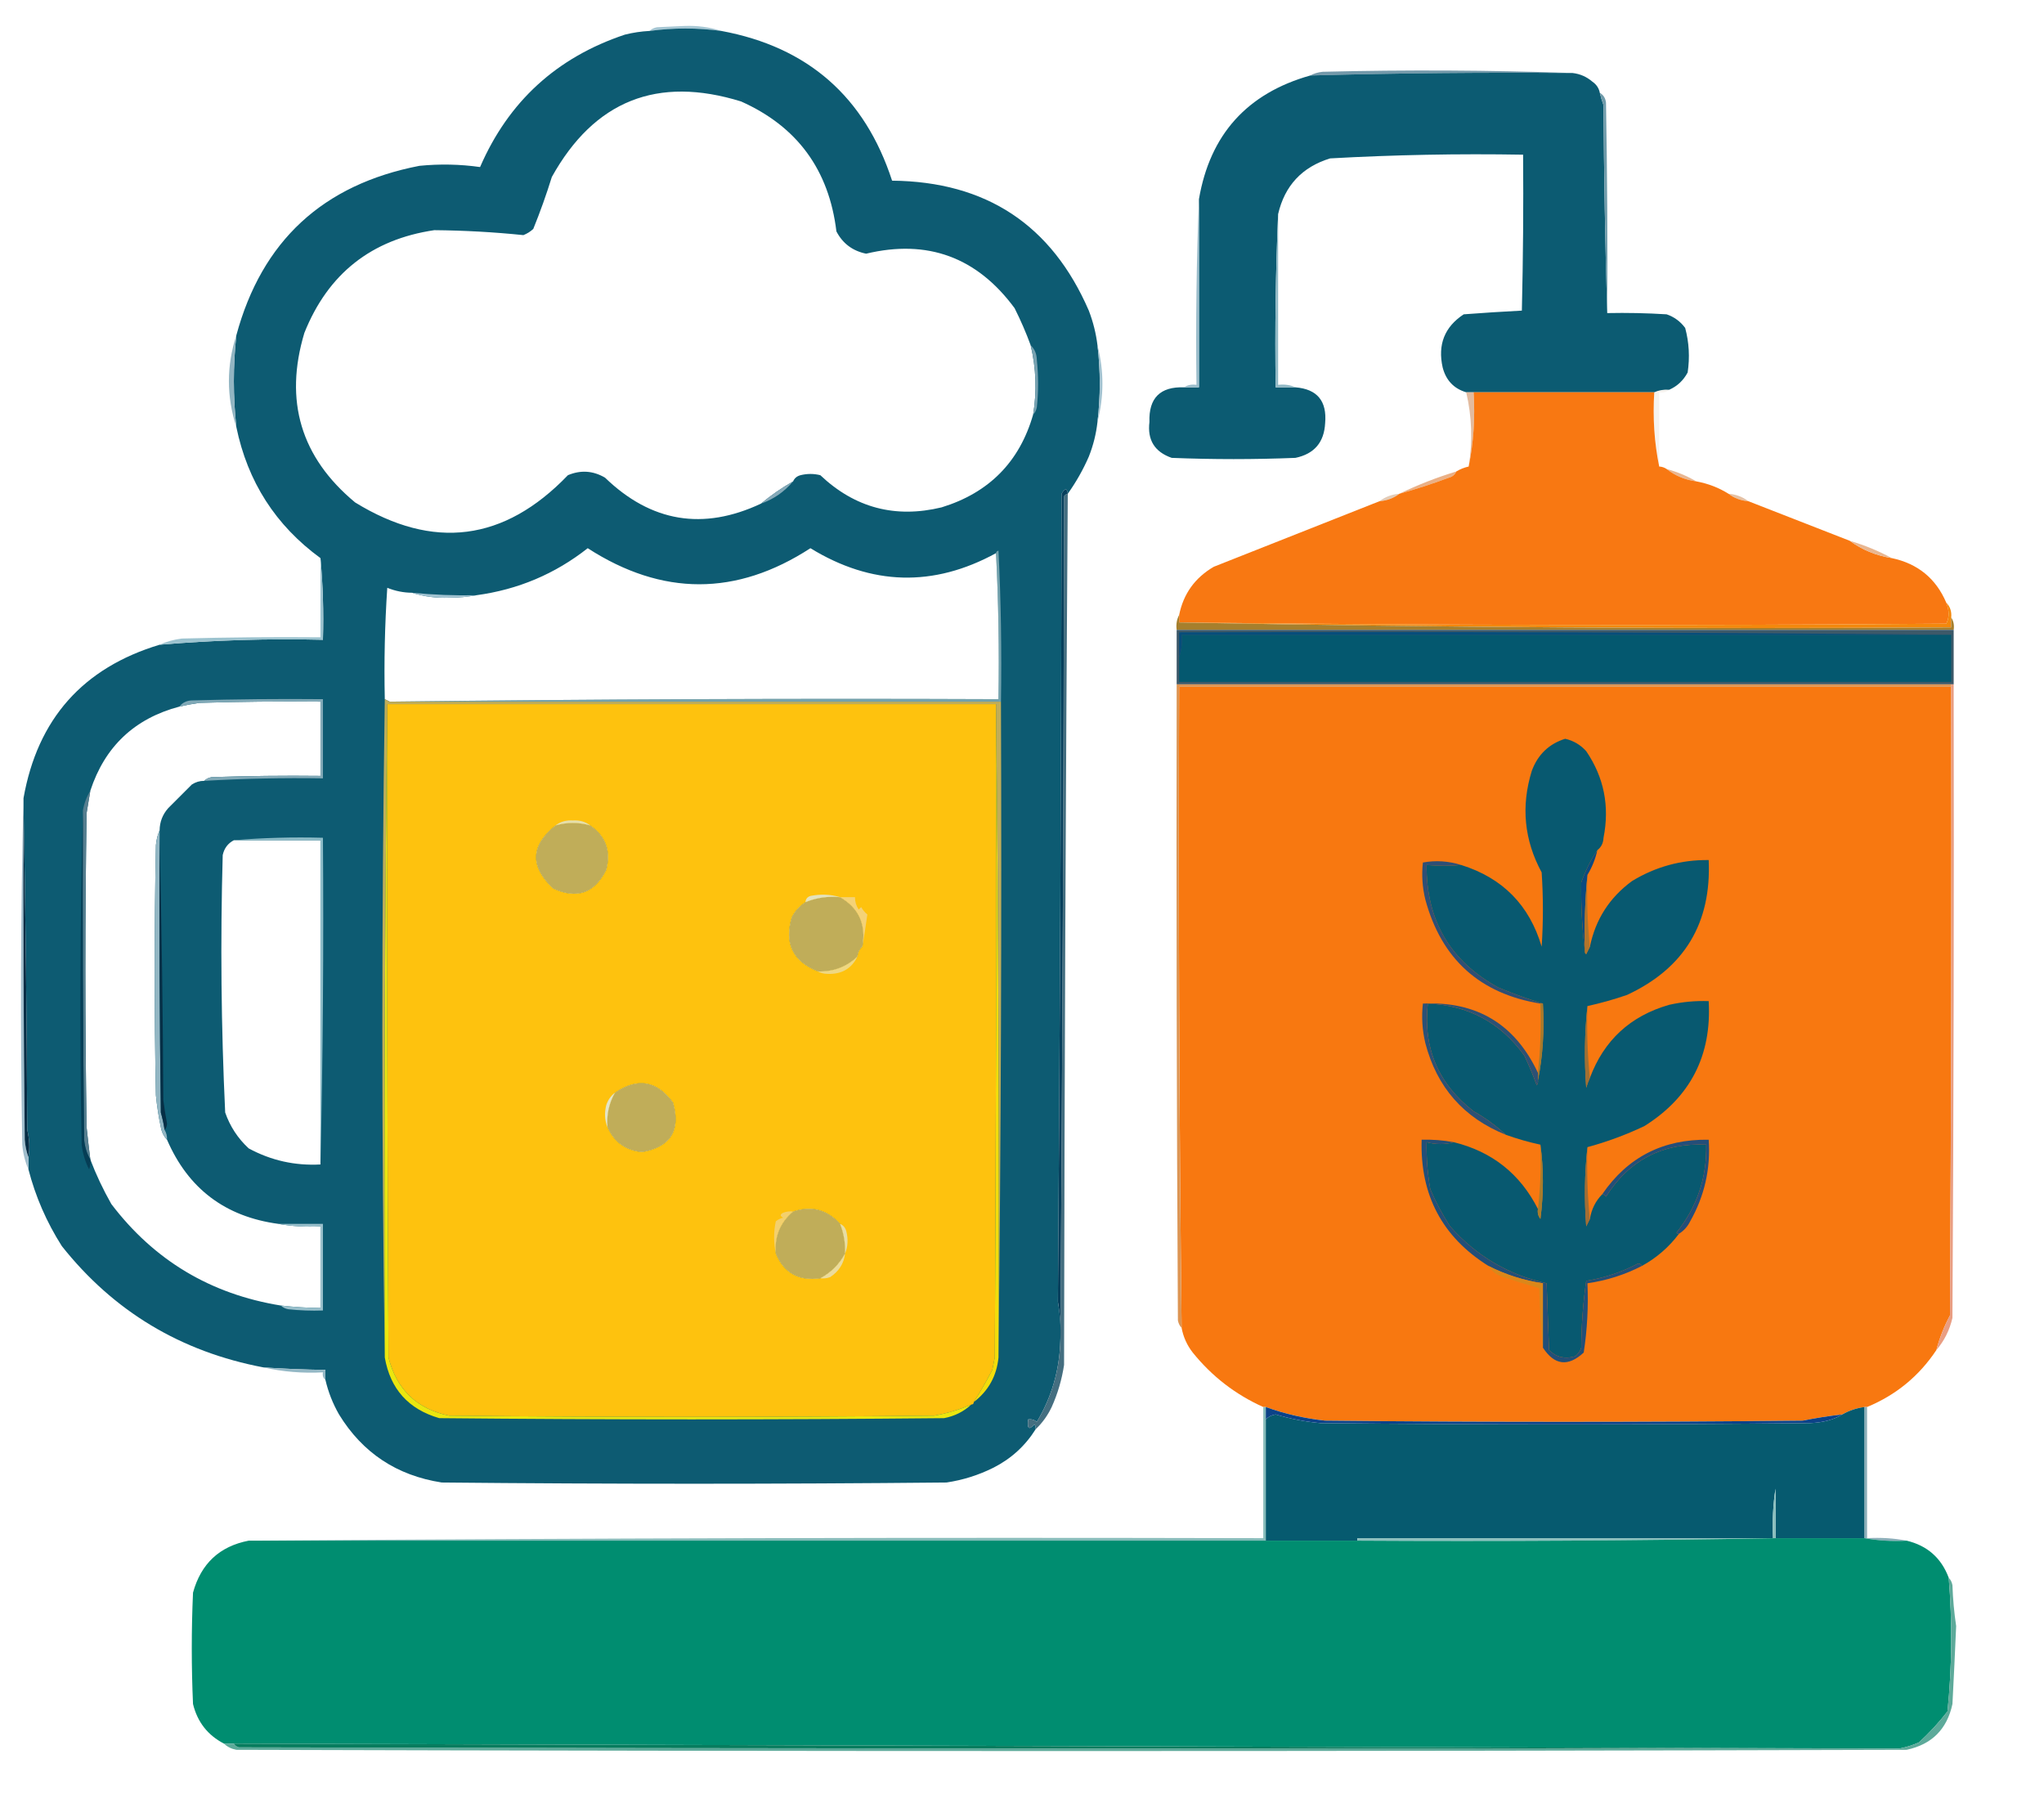 <?xml version="1.0" encoding="UTF-8"?>
<!DOCTYPE svg PUBLIC "-//W3C//DTD SVG 1.1//EN" "http://www.w3.org/Graphics/SVG/1.1/DTD/svg11.dtd">
<svg xmlns="http://www.w3.org/2000/svg" version="1.1" width="826px" height="727px" style="shape-rendering:geometricPrecision; text-rendering:geometricPrecision; image-rendering:optimizeQuality; fill-rule:evenodd; clip-rule:evenodd" xmlns:xlink="http://www.w3.org/1999/xlink">
<g><path style="opacity:1" fill="#a5c6d3" d="M 291.5,12.5 C 281.829,11.2 272.162,11.2 262.5,12.5C 263.263,11.732 264.263,11.232 265.5,11C 269.167,10.833 272.833,10.667 276.5,10.5C 281.767,10.287 286.767,10.954 291.5,12.5 Z"/></g>
<g><path style="opacity:1" fill="#0d5b72" d="M 291.5,12.5 C 326.473,18.971 349.473,39.137 360.5,73C 398.495,73.363 424.995,90.863 440,125.5C 441.74,130.035 442.906,134.702 443.5,139.5C 444.731,149.829 444.731,160.163 443.5,170.5C 442.964,175.31 441.797,179.977 440,184.5C 437.66,189.855 434.826,194.855 431.5,199.5C 431.225,197.158 430.392,197.158 429,199.5C 428.83,308.361 428.33,417.194 427.5,526C 428.425,531.116 428.758,536.283 428.5,541.5C 428.219,553.378 425.052,564.378 419,574.5C 417.989,573.663 416.822,573.33 415.5,573.5C 415.008,577.29 415.841,577.956 418,575.5C 418.464,576.094 418.631,576.761 418.5,577.5C 414.299,584.198 408.633,589.364 401.5,593C 395.483,596.006 389.149,598.006 382.5,599C 314.5,599.667 246.5,599.667 178.5,599C 160.344,596.184 146.511,587.017 137,571.5C 134.474,567.086 132.641,562.42 131.5,557.5C 131.5,556.167 131.5,554.833 131.5,553.5C 123.156,553.388 114.822,553.055 106.5,552.5C 73.07,546.168 45.903,529.834 25,503.5C 18.834,493.814 14.334,483.481 11.5,472.5C 11.5,470.833 11.5,469.167 11.5,467.5C 12.073,463.926 11.906,460.26 11,456.5C 10.833,412.665 10.333,368.998 9.5,325.5C 9.5,324.5 9.5,323.5 9.5,322.5C 15.156,290.514 33.49,269.848 64.5,260.5C 86.437,258.634 108.437,257.967 130.5,258.5C 130.828,247.321 130.495,236.321 129.5,225.5C 111.385,212.289 100.051,194.622 95.5,172.5C 94.167,160.167 94.167,147.833 95.5,135.5C 105.794,97.379 130.461,74.546 169.5,67C 177.746,66.185 185.912,66.352 194,67.5C 205.483,41.022 224.983,23.189 252.5,14C 255.793,13.174 259.126,12.674 262.5,12.5C 272.162,11.2 281.829,11.2 291.5,12.5 Z M 416.5,139.5 C 418.71,148.75 419.044,158.083 417.5,167.5C 412.015,186.609 399.682,199.109 380.5,205C 361.766,209.523 345.433,205.189 331.5,192C 328.833,191.333 326.167,191.333 323.5,192C 322.058,192.377 321.058,193.21 320.5,194.5C 315.886,197.117 311.553,200.117 307.5,203.5C 284.108,214.467 263.108,210.967 244.5,193C 239.657,190.165 234.657,189.832 229.5,192C 203.793,218.768 175.126,222.434 143.5,203C 121.585,184.803 114.751,161.97 123,134.5C 132.57,110.593 150.07,96.759 175.5,93C 187.55,93.104 199.55,93.771 211.5,95C 213.002,94.417 214.335,93.584 215.5,92.5C 218.296,85.614 220.796,78.614 223,71.5C 240.162,40.675 265.662,30.509 299.5,41C 322.169,51.13 335.002,68.629 338,93.5C 340.554,98.383 344.554,101.383 350,102.5C 374.798,96.559 394.798,103.892 410,124.5C 412.464,129.401 414.631,134.401 416.5,139.5 Z M 402.5,223.5 C 403.497,242.993 403.83,262.66 403.5,282.5C 321.332,282.167 239.332,282.501 157.5,283.5C 156.833,283.167 156.167,282.833 155.5,282.5C 155.167,267.485 155.501,252.485 156.5,237.5C 159.708,238.802 163.041,239.469 166.5,239.5C 171.233,241.046 176.233,241.713 181.5,241.5C 185.349,241.499 189.016,241.165 192.5,240.5C 209.293,238.241 224.293,231.908 237.5,221.5C 267.603,240.928 297.603,240.928 327.5,221.5C 352.221,236.649 377.221,237.315 402.5,223.5 Z M 82.5,315.5 C 80.692,315.491 79.025,315.991 77.5,317C 74.333,320.167 71.167,323.333 68,326.5C 65.713,329.072 64.546,332.072 64.5,335.5C 63.691,337.292 63.191,339.292 63,341.5C 62.333,375.167 62.333,408.833 63,442.5C 63.422,446.872 64.088,451.205 65,455.5C 65.374,457.491 66.207,459.158 67.5,460.5C 76.039,480.28 91.039,491.614 112.5,494.5C 117.975,495.489 123.642,495.822 129.5,495.5C 129.5,506.5 129.5,517.5 129.5,528.5C 124.146,528.431 118.813,528.098 113.5,527.5C 85.121,522.902 62.287,509.235 45,486.5C 41.67,480.646 38.836,474.646 36.5,468.5C 35.965,464.181 35.465,459.848 35,455.5C 34.333,413.167 34.333,370.833 35,328.5C 35.502,325.487 36.002,322.487 36.5,319.5C 42.357,301.642 54.357,290.309 72.5,285.5C 75.127,284.895 77.793,284.395 80.5,284C 96.83,283.5 113.163,283.333 129.5,283.5C 129.5,293.5 129.5,303.5 129.5,313.5C 114.83,313.333 100.163,313.5 85.5,314C 84.263,314.232 83.263,314.732 82.5,315.5 Z M 238.5,333.5 C 244.83,337.854 246.997,343.854 245,351.5C 240.273,360.965 233.106,363.465 223.5,359C 214.028,350.076 214.361,341.576 224.5,333.5C 229.167,332.167 233.833,332.167 238.5,333.5 Z M 94.5,339.5 C 106.167,339.5 117.833,339.5 129.5,339.5C 129.5,383.167 129.5,426.833 129.5,470.5C 119.19,471.053 109.523,468.887 100.5,464C 96.123,459.957 92.956,455.124 91,449.5C 89.361,414.881 89.027,380.214 90,345.5C 90.599,342.746 92.099,340.746 94.5,339.5 Z M 339.5,362.5 C 347.086,366.868 350.086,373.535 348.5,382.5C 347.326,383.514 346.66,384.847 346.5,386.5C 342.058,390.715 336.725,392.715 330.5,392.5C 320.306,388.444 316.806,381.11 320,370.5C 321.331,368.004 323.164,366.004 325.5,364.5C 329.933,362.699 334.6,362.033 339.5,362.5 Z M 245.5,455.5 C 245.041,450.485 246.041,445.819 248.5,441.5C 257.657,435.26 265.49,436.593 272,445.5C 275.193,456.783 271.026,463.45 259.5,465.5C 252.885,464.884 248.218,461.55 245.5,455.5 Z M 339.5,494.5 C 341.002,498.342 341.668,502.342 341.5,506.5C 339.192,510.808 335.858,514.142 331.5,516.5C 322.765,517.711 316.765,514.378 313.5,506.5C 312.917,499.573 315.25,493.906 320.5,489.5C 327.978,487.053 334.311,488.72 339.5,494.5 Z"/></g>
<g><path style="opacity:1" fill="#7499aa" d="M 635.5,29.5 C 600.149,29.207 564.816,29.54 529.5,30.5C 530.952,29.698 532.618,29.198 534.5,29C 568.336,28.169 602.002,28.336 635.5,29.5 Z"/></g>
<g><path style="opacity:1" fill="#0c5b72" d="M 635.5,29.5 C 638.516,29.841 641.182,31.007 643.5,33C 645.141,34.129 646.141,35.629 646.5,37.5C 646.892,39.179 647.392,40.846 648,42.5C 648.168,70.67 648.668,98.67 649.5,126.5C 657.507,126.334 665.507,126.5 673.5,127C 676.539,128.031 679.039,129.865 681,132.5C 682.576,138.388 682.909,144.388 682,150.5C 680.264,153.739 677.764,156.073 674.5,157.5C 672.379,157.325 670.379,157.659 668.5,158.5C 644.167,158.5 619.833,158.5 595.5,158.5C 594.5,158.5 593.5,158.5 592.5,158.5C 587.519,157.017 584.353,153.684 583,148.5C 580.922,139.254 583.756,132.087 591.5,127C 599.248,126.412 607.081,125.912 615,125.5C 615.5,104.503 615.667,83.503 615.5,62.5C 589.457,62.046 563.457,62.546 537.5,64C 526.178,67.488 519.178,74.988 516.5,86.5C 515.502,109.661 515.169,132.994 515.5,156.5C 518.167,156.5 520.833,156.5 523.5,156.5C 532.29,157.203 536.29,162.037 535.5,171C 535.093,178.741 531.093,183.408 523.5,185C 506.833,185.667 490.167,185.667 473.5,185C 466.606,182.602 463.606,177.769 464.5,170.5C 464.173,160.827 468.839,156.161 478.5,156.5C 480.5,156.5 482.5,156.5 484.5,156.5C 484.5,131.167 484.5,105.833 484.5,80.5C 488.964,54.369 503.964,37.702 529.5,30.5C 564.816,29.54 600.149,29.207 635.5,29.5 Z"/></g>
<g><path style="opacity:1" fill="#709baa" d="M 646.5,37.5 C 647.966,38.347 648.8,39.68 649,41.5C 649.5,69.831 649.667,98.165 649.5,126.5C 648.668,98.67 648.168,70.67 648,42.5C 647.392,40.846 646.892,39.179 646.5,37.5 Z"/></g>
<g><path style="opacity:1" fill="#91b9c5" d="M 516.5,86.5 C 516.5,109.5 516.5,132.5 516.5,155.5C 519.059,155.198 521.393,155.532 523.5,156.5C 520.833,156.5 518.167,156.5 515.5,156.5C 515.169,132.994 515.502,109.661 516.5,86.5 Z"/></g>
<g><path style="opacity:1" fill="#9bbdcb" d="M 484.5,80.5 C 484.5,105.833 484.5,131.167 484.5,156.5C 482.5,156.5 480.5,156.5 478.5,156.5C 479.919,155.549 481.585,155.216 483.5,155.5C 483.169,130.328 483.502,105.328 484.5,80.5 Z"/></g>
<g><path style="opacity:1" fill="#a3c3d1" d="M 443.5,139.5 C 446.167,149.833 446.167,160.167 443.5,170.5C 444.731,160.163 444.731,149.829 443.5,139.5 Z"/></g>
<g><path style="opacity:1" fill="#78a2b1" d="M 416.5,139.5 C 418.13,141.026 418.963,143.026 419,145.5C 419.667,151.833 419.667,158.167 419,164.5C 418.768,165.737 418.268,166.737 417.5,167.5C 419.044,158.083 418.71,148.75 416.5,139.5 Z"/></g>
<g><path style="opacity:1" fill="#e2bb9f" d="M 592.5,158.5 C 593.5,158.5 594.5,158.5 595.5,158.5C 596.141,168.889 595.474,178.889 593.5,188.5C 595.15,178.32 594.816,168.32 592.5,158.5 Z"/></g>
<g><path style="opacity:0.273" fill="#dbd1c5" d="M 674.5,157.5 C 673.432,158.434 672.099,158.768 670.5,158.5C 670.5,168.5 670.5,178.5 670.5,188.5C 668.526,178.889 667.859,168.889 668.5,158.5C 670.379,157.659 672.379,157.325 674.5,157.5 Z"/></g>
<g><path style="opacity:1" fill="#92b5c2" d="M 95.5,135.5 C 94.167,147.833 94.167,160.167 95.5,172.5C 91.5,160.167 91.5,147.833 95.5,135.5 Z"/></g>
<g><path style="opacity:1" fill="#e9b691" d="M 673.5,189.5 C 677.797,190.655 681.797,192.321 685.5,194.5C 680.952,193.885 676.952,192.219 673.5,189.5 Z"/></g>
<g><path style="opacity:1" fill="#eab086" d="M 588.5,190.5 C 587.942,191.79 586.942,192.623 585.5,193C 578.905,195.468 572.239,197.635 565.5,199.5C 572.854,195.933 580.521,192.933 588.5,190.5 Z"/></g>
<g><path style="opacity:1" fill="#86aab9" d="M 320.5,194.5 C 316.97,198.703 312.636,201.703 307.5,203.5C 311.553,200.117 315.886,197.117 320.5,194.5 Z"/></g>
<g><path style="opacity:1" fill="#e2cbb7" d="M 565.5,199.5 C 563.208,201.267 560.542,202.267 557.5,202.5C 559.792,200.733 562.458,199.733 565.5,199.5 Z"/></g>
<g><path style="opacity:1" fill="#e5c1a4" d="M 698.5,199.5 C 701.542,199.733 704.208,200.733 706.5,202.5C 703.458,202.267 700.792,201.267 698.5,199.5 Z"/></g>
<g><path style="opacity:1" fill="#f87812" d="M 595.5,158.5 C 619.833,158.5 644.167,158.5 668.5,158.5C 667.859,168.889 668.526,178.889 670.5,188.5C 671.609,188.557 672.609,188.89 673.5,189.5C 676.952,192.219 680.952,193.885 685.5,194.5C 690.223,195.37 694.556,197.036 698.5,199.5C 700.792,201.267 703.458,202.267 706.5,202.5C 720.126,207.822 733.793,213.155 747.5,218.5C 752.508,222.162 758.174,224.496 764.5,225.5C 775.005,227.737 782.338,233.737 786.5,243.5C 787.778,246.731 787.778,249.564 786.5,252C 683.097,252.831 579.763,252.664 476.5,251.5C 476.5,250.5 476.5,249.5 476.5,248.5C 478.22,239.937 482.887,233.437 490.5,229C 512.865,220.147 535.198,211.314 557.5,202.5C 560.542,202.267 563.208,201.267 565.5,199.5C 572.239,197.635 578.905,195.468 585.5,193C 586.942,192.623 587.942,191.79 588.5,190.5C 590.05,189.559 591.716,188.893 593.5,188.5C 595.474,178.889 596.141,168.889 595.5,158.5 Z"/></g>
<g><path style="opacity:1" fill="#e9b690" d="M 747.5,218.5 C 753.485,220.267 759.152,222.6 764.5,225.5C 758.174,224.496 752.508,222.162 747.5,218.5 Z"/></g>
<g><path style="opacity:0.959" fill="#a7c7d5" d="M 166.5,239.5 C 175.138,240.34 183.805,240.673 192.5,240.5C 189.016,241.165 185.349,241.499 181.5,241.5C 176.233,241.713 171.233,241.046 166.5,239.5 Z"/></g>
<g><path style="opacity:1" fill="#f3880c" d="M 786.5,243.5 C 788.074,245.102 788.741,247.102 788.5,249.5C 788.5,250.833 788.5,252.167 788.5,253.5C 684.161,254.164 580.161,253.498 476.5,251.5C 579.763,252.664 683.097,252.831 786.5,252C 787.778,249.564 787.778,246.731 786.5,243.5 Z"/></g>
<g><path style="opacity:1" fill="#a67f2d" d="M 476.5,248.5 C 476.5,249.5 476.5,250.5 476.5,251.5C 580.161,253.498 684.161,254.164 788.5,253.5C 788.5,252.167 788.5,250.833 788.5,249.5C 789.451,250.919 789.784,252.585 789.5,254.5C 684.833,254.5 580.167,254.5 475.5,254.5C 475.205,252.265 475.539,250.265 476.5,248.5 Z"/></g>
<g><path style="opacity:1" fill="#9cc3cf" d="M 129.5,225.5 C 130.495,236.321 130.828,247.321 130.5,258.5C 108.437,257.967 86.437,258.634 64.5,260.5C 67.258,259.239 70.258,258.406 73.5,258C 92.164,257.5 110.83,257.333 129.5,257.5C 129.5,246.833 129.5,236.167 129.5,225.5 Z"/></g>
<g><path style="opacity:1" fill="#3d5969" d="M 475.5,254.5 C 580.167,254.5 684.833,254.5 789.5,254.5C 789.5,261.833 789.5,269.167 789.5,276.5C 789.167,276.5 788.833,276.5 788.5,276.5C 684.167,276.5 579.833,276.5 475.5,276.5C 475.5,269.167 475.5,261.833 475.5,254.5 Z"/></g>
<g><path style="opacity:1" fill="#04586f" d="M 788.5,256.5 C 788.5,262.833 788.5,269.167 788.5,275.5C 684.5,275.5 580.5,275.5 476.5,275.5C 476.5,272.167 476.5,268.833 476.5,265.5C 477.477,262.713 477.81,259.713 477.5,256.5C 581.167,256.5 684.833,256.5 788.5,256.5 Z"/></g>
<g><path style="opacity:1" fill="#074d7b" d="M 788.5,256.5 C 684.833,256.5 581.167,256.5 477.5,256.5C 477.81,259.713 477.477,262.713 476.5,265.5C 476.5,262.167 476.5,258.833 476.5,255.5C 580.668,255.167 684.668,255.501 788.5,256.5 Z"/></g>
<g><path style="opacity:1" fill="#f87810" d="M 788.5,277.5 C 788.667,362.167 788.5,446.834 788,531.5C 785.633,535.943 783.799,540.61 782.5,545.5C 775.524,555.994 766.191,563.661 754.5,568.5C 754.167,568.5 753.833,568.5 753.5,568.5C 750.215,568.928 747.215,569.928 744.5,571.5C 739.139,572.099 733.806,572.933 728.5,574C 664.167,574.667 599.833,574.667 535.5,574C 527.239,573.116 519.239,571.282 511.5,568.5C 511.167,568.5 510.833,568.5 510.5,568.5C 499.268,563.461 489.768,556.128 482,546.5C 479.676,543.52 478.176,540.187 477.5,536.5C 476.513,450.185 476.18,363.851 476.5,277.5C 580.5,277.5 684.5,277.5 788.5,277.5 Z"/></g>
<g><path style="opacity:1" fill="#e99e83" d="M 788.5,276.5 C 788.833,276.5 789.167,276.5 789.5,276.5C 789.667,361.834 789.5,447.167 789,532.5C 787.857,537.453 785.69,541.786 782.5,545.5C 783.799,540.61 785.633,535.943 788,531.5C 788.5,446.834 788.667,362.167 788.5,277.5C 788.5,277.167 788.5,276.833 788.5,276.5 Z"/></g>
<g><path style="opacity:0.518" fill="#d3e4e3" d="M 402.5,223.5 C 402.56,222.957 402.893,222.624 403.5,222.5C 404.5,242.822 404.833,263.156 404.5,283.5C 322.167,283.5 239.833,283.5 157.5,283.5C 239.332,282.501 321.332,282.167 403.5,282.5C 403.83,262.66 403.497,242.993 402.5,223.5 Z"/></g>
<g><path style="opacity:1" fill="#c0ad59" d="M 155.5,282.5 C 156.167,282.833 156.833,283.167 157.5,283.5C 239.833,283.5 322.167,283.5 404.5,283.5C 404.833,372.002 404.499,460.335 403.5,548.5C 403.833,460.332 403.499,372.332 402.5,284.5C 320.5,284.5 238.5,284.5 156.5,284.5C 155.501,372.332 155.167,460.332 155.5,548.5C 154.167,459.833 154.167,371.167 155.5,282.5 Z M 238.5,333.5 C 244.83,337.854 246.997,343.854 245,351.5C 240.273,360.965 233.106,363.465 223.5,359C 214.028,350.076 214.361,341.576 224.5,333.5C 229.167,332.167 233.833,332.167 238.5,333.5 Z M 339.5,362.5 C 347.086,366.868 350.086,373.535 348.5,382.5C 347.326,383.514 346.66,384.847 346.5,386.5C 342.058,390.715 336.725,392.715 330.5,392.5C 320.306,388.444 316.806,381.11 320,370.5C 321.331,368.004 323.164,366.004 325.5,364.5C 329.933,362.699 334.6,362.033 339.5,362.5 Z M 245.5,455.5 C 245.041,450.485 246.041,445.819 248.5,441.5C 257.657,435.26 265.49,436.593 272,445.5C 275.193,456.783 271.026,463.45 259.5,465.5C 252.885,464.884 248.218,461.55 245.5,455.5 Z M 339.5,494.5 C 341.002,498.342 341.668,502.342 341.5,506.5C 339.192,510.808 335.858,514.142 331.5,516.5C 322.765,517.711 316.765,514.378 313.5,506.5C 312.917,499.573 315.25,493.906 320.5,489.5C 327.978,487.053 334.311,488.72 339.5,494.5 Z"/></g>
<g><path style="opacity:1" fill="#fec20e" d="M 156.5,284.5 C 238.5,284.5 320.5,284.5 402.5,284.5C 402.667,372.501 402.5,460.501 402,548.5C 401.667,550.167 401.333,551.833 401,553.5C 398.644,557.997 396.144,562.33 393.5,566.5C 393.5,567.167 393.167,567.5 392.5,567.5C 387.691,569.567 382.691,571.067 377.5,572C 312.167,572.667 246.833,572.667 181.5,572C 168.45,569.283 160.283,561.45 157,548.5C 156.5,460.501 156.333,372.501 156.5,284.5 Z M 238.5,333.5 C 244.83,337.854 246.997,343.854 245,351.5C 240.273,360.965 233.106,363.465 223.5,359C 214.028,350.076 214.361,341.576 224.5,333.5C 229.167,332.167 233.833,332.167 238.5,333.5 Z M 339.5,362.5 C 347.086,366.868 350.086,373.535 348.5,382.5C 347.326,383.514 346.66,384.847 346.5,386.5C 342.058,390.715 336.725,392.715 330.5,392.5C 320.306,388.444 316.806,381.11 320,370.5C 321.331,368.004 323.164,366.004 325.5,364.5C 329.933,362.699 334.6,362.033 339.5,362.5 Z M 245.5,455.5 C 245.041,450.485 246.041,445.819 248.5,441.5C 257.657,435.26 265.49,436.593 272,445.5C 275.193,456.783 271.026,463.45 259.5,465.5C 252.885,464.884 248.218,461.55 245.5,455.5 Z M 339.5,494.5 C 341.002,498.342 341.668,502.342 341.5,506.5C 339.192,510.808 335.858,514.142 331.5,516.5C 322.765,517.711 316.765,514.378 313.5,506.5C 312.917,499.573 315.25,493.906 320.5,489.5C 327.978,487.053 334.311,488.72 339.5,494.5 Z"/></g>
<g><path style="opacity:1" fill="#f3dd0b" d="M 402.5,284.5 C 403.499,372.332 403.833,460.332 403.5,548.5C 402.762,555.978 399.429,561.978 393.5,566.5C 396.144,562.33 398.644,557.997 401,553.5C 401.333,551.833 401.667,550.167 402,548.5C 402.5,460.501 402.667,372.501 402.5,284.5 Z"/></g>
<g><path style="opacity:1" fill="#81a9b7" d="M 82.5,315.5 C 83.263,314.732 84.263,314.232 85.5,314C 100.163,313.5 114.83,313.333 129.5,313.5C 129.5,303.5 129.5,293.5 129.5,283.5C 113.163,283.333 96.83,283.5 80.5,284C 77.793,284.395 75.127,284.895 72.5,285.5C 73.681,283.933 75.347,283.099 77.5,283C 95.163,282.5 112.83,282.333 130.5,282.5C 130.5,293.167 130.5,303.833 130.5,314.5C 114.476,314.245 98.476,314.578 82.5,315.5 Z"/></g>
<g><path style="opacity:1" fill="#e6dfab" d="M 238.5,333.5 C 233.833,332.167 229.167,332.167 224.5,333.5C 226.462,331.983 228.795,331.316 231.5,331.5C 234.205,331.316 236.538,331.983 238.5,333.5 Z"/></g>
<g><path style="opacity:1" fill="#567e8f" d="M 36.5,319.5 C 36.002,322.487 35.502,325.487 35,328.5C 34.333,370.833 34.333,413.167 35,455.5C 35.465,459.848 35.965,464.181 36.5,468.5C 35.113,466.123 34.279,463.457 34,460.5C 33.5,416.168 33.333,371.835 33.5,327.5C 34.008,324.569 35.008,321.902 36.5,319.5 Z"/></g>
<g><path style="opacity:1" fill="#0b4a7f" d="M 645.5,343.5 C 644.724,347.052 643.391,350.386 641.5,353.5C 640.506,363.653 640.172,373.986 640.5,384.5C 639.36,375.336 638.86,366.003 639,356.5C 640.892,351.379 643.058,347.045 645.5,343.5 Z"/></g>
<g><path style="opacity:1" fill="#dd9553" d="M 475.5,276.5 C 579.833,276.5 684.167,276.5 788.5,276.5C 788.5,276.833 788.5,277.167 788.5,277.5C 684.5,277.5 580.5,277.5 476.5,277.5C 476.18,363.851 476.513,450.185 477.5,536.5C 476.732,535.737 476.232,534.737 476,533.5C 475.5,447.834 475.333,362.167 475.5,276.5 Z"/></g>
<g><path style="opacity:1" fill="#e4e2bd" d="M 339.5,362.5 C 334.6,362.033 329.933,362.699 325.5,364.5C 325.577,363.25 326.244,362.417 327.5,362C 331.689,361.188 335.689,361.355 339.5,362.5 Z"/></g>
<g><path style="opacity:1" fill="#f4d277" d="M 339.5,362.5 C 341.5,362.5 343.5,362.5 345.5,362.5C 345.491,364.308 345.991,365.975 347,367.5C 347.333,367.167 347.667,366.833 348,366.5C 348.645,367.646 349.478,368.646 350.5,369.5C 349.886,373.967 349.22,378.3 348.5,382.5C 350.086,373.535 347.086,366.868 339.5,362.5 Z"/></g>
<g><path style="opacity:1" fill="#a0bdcc" d="M 9.5,322.5 C 9.5,323.5 9.5,324.5 9.5,325.5C 9.333,370.501 9.5,415.501 10,460.5C 10.186,463.036 10.686,465.369 11.5,467.5C 11.5,469.167 11.5,470.833 11.5,472.5C 10.144,469.423 9.311,466.09 9,462.5C 8.168,415.665 8.335,368.998 9.5,322.5 Z"/></g>
<g><path style="opacity:1" fill="#eed782" d="M 346.5,386.5 C 344.143,391.355 340.143,393.688 334.5,393.5C 332.955,393.489 331.622,393.156 330.5,392.5C 336.725,392.715 342.058,390.715 346.5,386.5 Z"/></g>
<g><path style="opacity:1" fill="#052d45" d="M 9.5,325.5 C 10.333,368.998 10.833,412.665 11,456.5C 11.906,460.26 12.073,463.926 11.5,467.5C 10.686,465.369 10.186,463.036 10,460.5C 9.5,415.501 9.333,370.501 9.5,325.5 Z"/></g>
<g><path style="opacity:1" fill="#2f4f75" d="M 590.5,349.5 C 586.031,349.914 581.364,349.914 576.5,349.5C 576.357,371.834 586.023,388.334 605.5,399C 611.497,401.488 617.497,403.655 623.5,405.5C 623.167,405.5 622.833,405.5 622.5,405.5C 598.017,401.52 582.517,387.52 576,363.5C 574.782,358.545 574.449,353.545 575,348.5C 580.179,347.551 585.346,347.884 590.5,349.5 Z"/></g>
<g><path style="opacity:1" fill="#085970" d="M 645.5,343.5 C 643.058,347.045 640.892,351.379 639,356.5C 638.86,366.003 639.36,375.336 640.5,384.5C 640.435,384.938 640.601,385.272 641,385.5C 641.513,384.473 642.013,383.473 642.5,382.5C 644.757,371.487 650.424,362.654 659.5,356C 669.016,350.204 679.35,347.371 690.5,347.5C 691.639,373.062 680.639,391.228 657.5,402C 652.216,403.82 646.883,405.32 641.5,406.5C 640.341,417.326 640.174,428.326 641,439.5C 641.41,438.099 641.91,436.766 642.5,435.5C 648.179,420.323 658.846,410.49 674.5,406C 679.767,404.809 685.101,404.309 690.5,404.5C 691.749,426.503 683.082,443.337 664.5,455C 656.982,458.558 649.315,461.391 641.5,463.5C 640.341,473.992 640.175,484.659 641,495.5C 641.513,494.473 642.013,493.473 642.5,492.5C 643.127,488.58 644.793,485.247 647.5,482.5C 648.117,482.611 648.617,482.944 649,483.5C 658.38,468.725 671.88,461.725 689.5,462.5C 689.773,475.848 685.773,487.682 677.5,498C 677.728,498.399 678.062,498.565 678.5,498.5C 674.411,503.925 669.411,508.258 663.5,511.5C 663.265,510.903 662.765,510.57 662,510.5C 655.352,513.996 648.352,516.329 641,517.5C 639.722,526.399 639.055,535.399 639,544.5C 638.535,545.931 637.701,547.097 636.5,548C 632.409,549.227 628.909,548.394 626,545.5C 625.667,536.5 625.333,527.5 625,518.5C 609.589,515.124 596.589,507.457 586,495.5C 582.873,490.717 580.207,485.717 578,480.5C 576.893,474.213 576.393,467.88 576.5,461.5C 580.328,462.498 583.994,462.498 587.5,461.5C 602.972,465.307 614.306,474.307 621.5,488.5C 621.238,489.978 621.571,491.311 622.5,492.5C 623.823,482.341 623.823,472.341 622.5,462.5C 617.749,461.479 613.082,460.145 608.5,458.5C 604.657,454.887 600.323,451.72 595.5,449C 581.223,437.947 575.056,423.447 577,405.5C 593.4,406.2 606.4,413.2 616,426.5C 617.862,430.419 619.529,434.419 621,438.5C 621.464,437.906 621.631,437.239 621.5,436.5C 623.475,426.554 624.142,416.221 623.5,405.5C 617.497,403.655 611.497,401.488 605.5,399C 586.023,388.334 576.357,371.834 576.5,349.5C 581.364,349.914 586.031,349.914 590.5,349.5C 607.222,354.722 618.055,365.722 623,382.5C 623.667,372.5 623.667,362.5 623,352.5C 615.928,339.44 614.595,325.773 619,311.5C 621.435,304.896 625.935,300.562 632.5,298.5C 635.822,299.247 638.655,300.914 641,303.5C 648.188,314.059 650.521,325.726 648,338.5C 647.901,340.653 647.067,342.319 645.5,343.5 Z"/></g>
<g><path style="opacity:1" fill="#a67a2c" d="M 622.5,405.5 C 622.833,405.5 623.167,405.5 623.5,405.5C 624.142,416.221 623.475,426.554 621.5,436.5C 621.5,435.5 621.5,434.5 621.5,433.5C 622.494,424.348 622.827,415.015 622.5,405.5 Z"/></g>
<g><path style="opacity:1" fill="#a07034" d="M 641.5,406.5 C 641.173,416.348 641.506,426.014 642.5,435.5C 641.91,436.766 641.41,438.099 641,439.5C 640.174,428.326 640.341,417.326 641.5,406.5 Z"/></g>
<g><path style="opacity:1" fill="#b2752b" d="M 641.5,353.5 C 641.173,363.348 641.506,373.014 642.5,382.5C 642.013,383.473 641.513,384.473 641,385.5C 640.601,385.272 640.435,384.938 640.5,384.5C 640.172,373.986 640.506,363.653 641.5,353.5 Z"/></g>
<g><path style="opacity:1" fill="#2d5175" d="M 621.5,433.5 C 621.5,434.5 621.5,435.5 621.5,436.5C 621.631,437.239 621.464,437.906 621,438.5C 619.529,434.419 617.862,430.419 616,426.5C 606.4,413.2 593.4,406.2 577,405.5C 575.056,423.447 581.223,437.947 595.5,449C 600.323,451.72 604.657,454.887 608.5,458.5C 591.486,451.65 580.653,439.316 576,421.5C 574.738,416.213 574.404,410.88 575,405.5C 596.752,404.459 612.252,413.792 621.5,433.5 Z"/></g>
<g><path style="opacity:1" fill="#92b6c3" d="M 64.5,335.5 C 64.5,336.5 64.5,337.5 64.5,338.5C 64.333,375.502 64.5,412.502 65,449.5C 65.662,451.813 66.162,454.146 66.5,456.5C 67.234,457.708 67.567,459.041 67.5,460.5C 66.207,459.158 65.374,457.491 65,455.5C 64.088,451.205 63.422,446.872 63,442.5C 62.333,408.833 62.333,375.167 63,341.5C 63.191,339.292 63.691,337.292 64.5,335.5 Z"/></g>
<g><path style="opacity:1" fill="#053d55" d="M 33.5,327.5 C 33.333,371.835 33.5,416.168 34,460.5C 34.279,463.457 35.113,466.123 36.5,468.5C 36.657,469.873 36.49,471.207 36,472.5C 34.422,469.343 33.422,466.009 33,462.5C 32.169,417.331 32.335,372.331 33.5,327.5 Z"/></g>
<g><path style="opacity:1" fill="#446e80" d="M 431.5,199.5 C 430.671,316.793 430.171,434.127 430,551.5C 429.108,557.4 427.442,563.067 425,568.5C 423.357,571.961 421.19,574.961 418.5,577.5C 418.631,576.761 418.464,576.094 418,575.5C 415.841,577.956 415.008,577.29 415.5,573.5C 416.822,573.33 417.989,573.663 419,574.5C 425.052,564.378 428.219,553.378 428.5,541.5C 429.333,428.001 429.833,314.334 430,200.5C 430.383,199.944 430.883,199.611 431.5,199.5 Z"/></g>
<g><path style="opacity:1" fill="#062f46" d="M 64.5,338.5 C 65.332,373.664 65.832,408.998 66,444.5C 66.407,447.682 66.907,450.849 67.5,454C 67.472,455.07 67.139,455.903 66.5,456.5C 66.162,454.146 65.662,451.813 65,449.5C 64.5,412.502 64.333,375.502 64.5,338.5 Z"/></g>
<g><path style="opacity:1" fill="#e2e4c8" d="M 248.5,441.5 C 246.041,445.819 245.041,450.485 245.5,455.5C 244.362,452.696 244.195,449.696 245,446.5C 245.697,444.416 246.864,442.749 248.5,441.5 Z"/></g>
<g><path style="opacity:1" fill="#8cbbc7" d="M 94.5,339.5 C 106.322,338.505 118.322,338.172 130.5,338.5C 130.832,382.67 130.499,426.67 129.5,470.5C 129.5,426.833 129.5,383.167 129.5,339.5C 117.833,339.5 106.167,339.5 94.5,339.5 Z"/></g>
<g><path style="opacity:1" fill="#063f5c" d="M 431.5,199.5 C 430.883,199.611 430.383,199.944 430,200.5C 429.833,314.334 429.333,428.001 428.5,541.5C 428.758,536.283 428.425,531.116 427.5,526C 428.33,417.194 428.83,308.361 429,199.5C 430.392,197.158 431.225,197.158 431.5,199.5 Z"/></g>
<g><path style="opacity:1" fill="#244e79" d="M 678.5,498.5 C 678.062,498.565 677.728,498.399 677.5,498C 685.773,487.682 689.773,475.848 689.5,462.5C 671.88,461.725 658.38,468.725 649,483.5C 648.617,482.944 648.117,482.611 647.5,482.5C 657.752,467.539 672.085,460.206 690.5,460.5C 691.313,472.247 688.813,483.247 683,493.5C 681.951,495.618 680.451,497.284 678.5,498.5 Z"/></g>
<g><path style="opacity:1" fill="#a97c2b" d="M 622.5,462.5 C 623.823,472.341 623.823,482.341 622.5,492.5C 621.571,491.311 621.238,489.978 621.5,488.5C 622.493,480.016 622.826,471.349 622.5,462.5 Z"/></g>
<g><path style="opacity:1" fill="#a16e35" d="M 641.5,463.5 C 641.173,473.348 641.506,483.014 642.5,492.5C 642.013,493.473 641.513,494.473 641,495.5C 640.175,484.659 640.341,473.992 641.5,463.5 Z"/></g>
<g><path style="opacity:1" fill="#f3d06d" d="M 320.5,489.5 C 315.25,493.906 312.917,499.573 313.5,506.5C 312.596,502.115 312.596,497.781 313.5,493.5C 314.376,492.749 315.376,492.249 316.5,492C 315.167,491.333 315.167,490.667 316.5,490C 317.793,489.51 319.127,489.343 320.5,489.5 Z"/></g>
<g><path style="opacity:1" fill="#e7dda4" d="M 339.5,494.5 C 340.79,495.058 341.623,496.058 342,497.5C 342.805,500.696 342.638,503.696 341.5,506.5C 341.668,502.342 341.002,498.342 339.5,494.5 Z"/></g>
<g><path style="opacity:1" fill="#234f78" d="M 587.5,461.5 C 583.994,462.498 580.328,462.498 576.5,461.5C 576.393,467.88 576.893,474.213 578,480.5C 580.207,485.717 582.873,490.717 586,495.5C 596.589,507.457 609.589,515.124 625,518.5C 625.333,527.5 625.667,536.5 626,545.5C 628.909,548.394 632.409,549.227 636.5,548C 637.701,547.097 638.535,545.931 639,544.5C 639.055,535.399 639.722,526.399 641,517.5C 648.352,516.329 655.352,513.996 662,510.5C 662.765,510.57 663.265,510.903 663.5,511.5C 656.587,515.063 649.254,517.397 641.5,518.5C 641.917,527.915 641.417,537.248 640,546.5C 633.67,552.333 628.17,551.667 623.5,544.5C 623.5,535.833 623.5,527.167 623.5,518.5C 615.767,517.367 608.434,515.033 601.5,511.5C 582.823,499.82 573.823,482.82 574.5,460.5C 578.881,460.372 583.215,460.705 587.5,461.5 Z"/></g>
<g><path style="opacity:1" fill="#98bfcb" d="M 112.5,494.5 C 118.5,494.5 124.5,494.5 130.5,494.5C 130.5,506.167 130.5,517.833 130.5,529.5C 125.821,529.666 121.155,529.499 116.5,529C 115.263,528.768 114.263,528.268 113.5,527.5C 118.813,528.098 124.146,528.431 129.5,528.5C 129.5,517.5 129.5,506.5 129.5,495.5C 123.642,495.822 117.975,495.489 112.5,494.5 Z"/></g>
<g><path style="opacity:1" fill="#ebdb9b" d="M 341.5,506.5 C 341.029,510.503 339.029,513.669 335.5,516C 334.207,516.49 332.873,516.657 331.5,516.5C 335.858,514.142 339.192,510.808 341.5,506.5 Z"/></g>
<g><path style="opacity:1" fill="#db871a" d="M 601.5,511.5 C 608.434,515.033 615.767,517.367 623.5,518.5C 623.5,527.167 623.5,535.833 623.5,544.5C 622.671,536.677 622.171,528.677 622,520.5C 617.172,519.083 612.339,517.583 607.5,516C 604.823,515.186 602.823,513.686 601.5,511.5 Z"/></g>
<g><path style="opacity:1" fill="#94b8c5" d="M 106.5,552.5 C 114.822,553.055 123.156,553.388 131.5,553.5C 131.5,554.833 131.5,556.167 131.5,557.5C 130.596,556.791 130.263,555.791 130.5,554.5C 122.257,554.935 114.257,554.269 106.5,552.5 Z"/></g>
<g><path style="opacity:1" fill="#ebe60e" d="M 156.5,284.5 C 156.333,372.501 156.5,460.501 157,548.5C 160.283,561.45 168.45,569.283 181.5,572C 246.833,572.667 312.167,572.667 377.5,572C 382.691,571.067 387.691,569.567 392.5,567.5C 389.443,570.362 385.776,572.195 381.5,573C 313.5,573.667 245.5,573.667 177.5,573C 165.049,569.385 157.716,561.218 155.5,548.5C 155.167,460.332 155.501,372.332 156.5,284.5 Z"/></g>
<g><path style="opacity:1" fill="#065a6f" d="M 753.5,568.5 C 753.5,586.167 753.5,603.833 753.5,621.5C 741.5,621.5 729.5,621.5 717.5,621.5C 717.5,614.833 717.5,608.167 717.5,601.5C 661.51,599.504 605.177,598.837 548.5,599.5C 548.5,606.833 548.5,614.167 548.5,621.5C 548.5,621.833 548.5,622.167 548.5,622.5C 536.167,622.5 523.833,622.5 511.5,622.5C 511.5,606.167 511.5,589.833 511.5,573.5C 512.594,572.418 513.927,571.752 515.5,571.5C 521.356,573.267 527.356,574.433 533.5,575C 599.5,575.667 665.5,575.667 731.5,575C 736.789,574.78 741.122,573.613 744.5,571.5C 747.215,569.928 750.215,568.928 753.5,568.5 Z M 717.5,601.5 C 716.509,607.979 716.176,614.646 716.5,621.5C 660.5,621.5 604.5,621.5 548.5,621.5C 548.5,614.167 548.5,606.833 548.5,599.5C 605.177,598.837 661.51,599.504 717.5,601.5 Z"/></g>
<g><path style="opacity:1" fill="#0c4288" d="M 511.5,568.5 C 519.239,571.282 527.239,573.116 535.5,574C 599.833,574.667 664.167,574.667 728.5,574C 733.806,572.933 739.139,572.099 744.5,571.5C 741.122,573.613 736.789,574.78 731.5,575C 665.5,575.667 599.5,575.667 533.5,575C 527.356,574.433 521.356,573.267 515.5,571.5C 513.927,571.752 512.594,572.418 511.5,573.5C 511.5,571.833 511.5,570.167 511.5,568.5 Z"/></g>
<g><path style="opacity:1" fill="#8aaeb8" d="M 753.5,568.5 C 753.833,568.5 754.167,568.5 754.5,568.5C 754.5,586.167 754.5,603.833 754.5,621.5C 760.026,621.179 765.36,621.512 770.5,622.5C 764.642,622.822 758.975,622.489 753.5,621.5C 753.5,603.833 753.5,586.167 753.5,568.5 Z"/></g>
<g><path style="opacity:1" fill="#87bcba" d="M 510.5,568.5 C 510.833,568.5 511.167,568.5 511.5,568.5C 511.5,570.167 511.5,571.833 511.5,573.5C 511.5,589.833 511.5,606.167 511.5,622.5C 374.5,622.5 237.5,622.5 100.5,622.5C 236.999,621.5 373.666,621.167 510.5,621.5C 510.5,603.833 510.5,586.167 510.5,568.5 Z"/></g>
<g><path style="opacity:1" fill="#8abfbd" d="M 717.5,601.5 C 717.5,608.167 717.5,614.833 717.5,621.5C 661.336,622.499 605.002,622.832 548.5,622.5C 548.5,622.167 548.5,621.833 548.5,621.5C 604.5,621.5 660.5,621.5 716.5,621.5C 716.176,614.646 716.509,607.979 717.5,601.5 Z"/></g>
<g><path style="opacity:1" fill="#008d70" d="M 717.5,621.5 C 729.5,621.5 741.5,621.5 753.5,621.5C 758.975,622.489 764.642,622.822 770.5,622.5C 778.843,624.499 784.51,629.499 787.5,637.5C 788.986,655.532 788.82,673.532 787,691.5C 783.507,695.993 779.673,700.159 775.5,704C 772.92,705.144 770.253,705.978 767.5,706.5C 543.306,705.83 318.973,705.164 94.5,704.5C 93.167,704.5 91.833,704.5 90.5,704.5C 83.937,701.097 79.771,695.763 78,688.5C 77.333,673.5 77.333,658.5 78,643.5C 81.225,631.771 88.725,624.771 100.5,622.5C 237.5,622.5 374.5,622.5 511.5,622.5C 523.833,622.5 536.167,622.5 548.5,622.5C 605.002,622.832 661.336,622.499 717.5,621.5 Z"/></g>
<g><path style="opacity:1" fill="#5daa9a" d="M 787.5,637.5 C 788.268,638.263 788.768,639.263 789,640.5C 789.191,646.083 789.691,651.583 790.5,657C 790.061,667.283 789.561,677.783 789,688.5C 786.833,698.667 780.667,704.833 770.5,707C 545.5,707.667 320.5,707.667 95.5,707C 93.509,706.626 91.842,705.793 90.5,704.5C 91.833,704.5 93.167,704.5 94.5,704.5C 94.918,705.222 95.584,705.722 96.5,706C 320.166,706.5 543.833,706.667 767.5,706.5C 770.253,705.978 772.92,705.144 775.5,704C 779.673,700.159 783.507,695.993 787,691.5C 788.82,673.532 788.986,655.532 787.5,637.5 Z"/></g>
<g><path style="opacity:1" fill="#077c5e" d="M 94.5,704.5 C 318.973,705.164 543.306,705.83 767.5,706.5C 543.833,706.667 320.166,706.5 96.5,706C 95.584,705.722 94.918,705.222 94.5,704.5 Z"/></g>
</svg>
